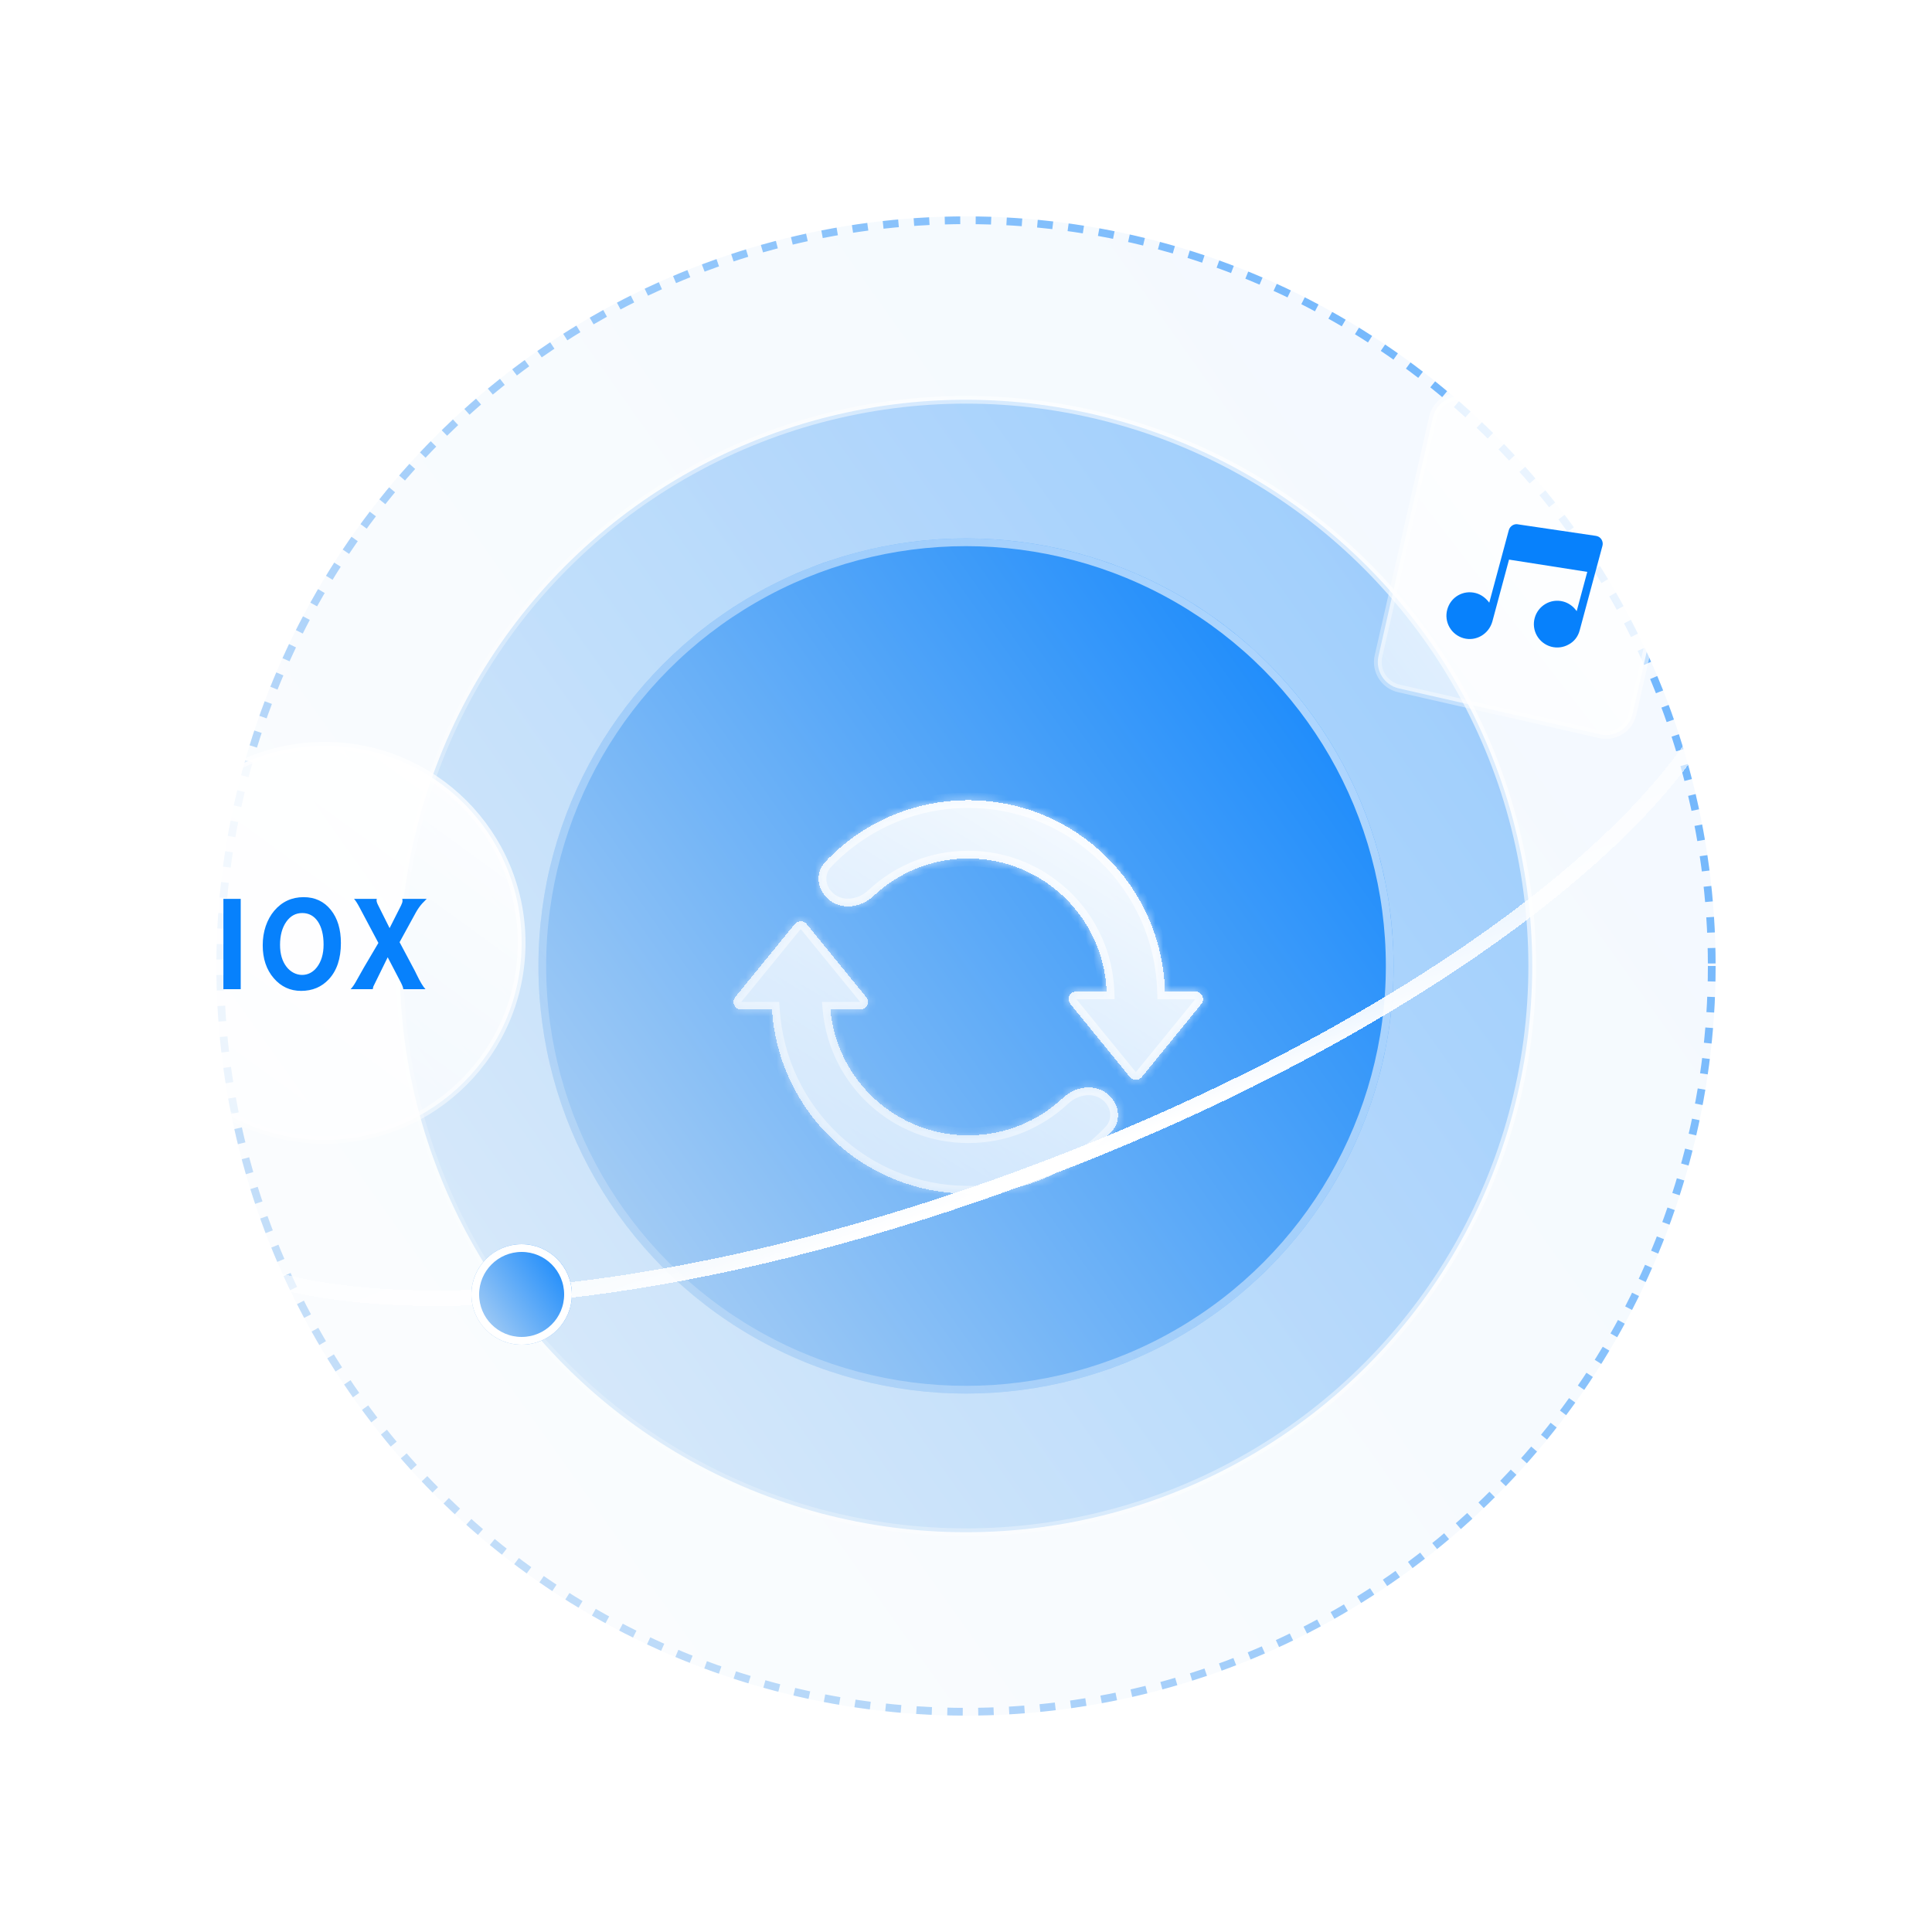 <svg width="250" height="250" viewBox="0 0 250 250" fill="none" xmlns="http://www.w3.org/2000/svg">
<circle cx="125" cy="125" r="97" fill="url(#paint0_linear_391_669)" fill-opacity="0.05"/>
<circle cx="125" cy="125" r="96.5" stroke="url(#paint1_linear_391_669)" stroke-opacity="0.6" stroke-dasharray="2 2"/>
<circle cx="125" cy="125" r="73.27" fill="url(#paint2_linear_391_669)" fill-opacity="0.4" stroke="url(#paint3_linear_391_669)"/>
<g filter="url(#filter0_d_391_669)">
<circle cx="125" cy="125" r="55.328" fill="url(#paint4_linear_391_669)"/>
<circle cx="125" cy="125" r="54.828" stroke="url(#paint5_linear_391_669)"/>
</g>
<g filter="url(#filter1_d_391_669)">
<mask id="path-6-inside-1_391_669" fill="white">
<path fill-rule="evenodd" clip-rule="evenodd" d="M125.296 107.087C120.565 107.087 116.261 108.919 113.056 111.921C111.536 113.344 109.207 113.801 107.499 112.609C105.791 111.418 105.354 109.043 106.784 107.529C111.421 102.617 118 99.545 125.296 99.545C139.118 99.545 150.367 110.561 150.742 124.293H154.673C155.516 124.293 155.98 125.272 155.448 125.925L147.755 135.362C147.355 135.853 146.605 135.853 146.205 135.362L138.513 125.925C137.98 125.272 138.445 124.293 139.288 124.293H143.195C142.824 114.728 134.952 107.087 125.296 107.087ZM95.92 126.65H99.894C100.744 139.939 111.792 150.455 125.296 150.455C132.593 150.455 139.171 147.383 143.809 142.471C145.239 140.957 144.802 138.582 143.094 137.391C141.385 136.199 139.057 136.656 137.536 138.079C134.331 141.081 130.027 142.913 125.296 142.913C115.959 142.913 108.291 135.77 107.458 126.65H111.305C112.147 126.65 112.612 125.671 112.08 125.018L104.387 115.58C103.987 115.089 103.237 115.089 102.837 115.58L95.144 125.018C94.612 125.671 95.077 126.65 95.92 126.65Z"/>
</mask>
<path fill-rule="evenodd" clip-rule="evenodd" d="M125.296 107.087C120.565 107.087 116.261 108.919 113.056 111.921C111.536 113.344 109.207 113.801 107.499 112.609C105.791 111.418 105.354 109.043 106.784 107.529C111.421 102.617 118 99.545 125.296 99.545C139.118 99.545 150.367 110.561 150.742 124.293H154.673C155.516 124.293 155.98 125.272 155.448 125.925L147.755 135.362C147.355 135.853 146.605 135.853 146.205 135.362L138.513 125.925C137.98 125.272 138.445 124.293 139.288 124.293H143.195C142.824 114.728 134.952 107.087 125.296 107.087ZM95.92 126.65H99.894C100.744 139.939 111.792 150.455 125.296 150.455C132.593 150.455 139.171 147.383 143.809 142.471C145.239 140.957 144.802 138.582 143.094 137.391C141.385 136.199 139.057 136.656 137.536 138.079C134.331 141.081 130.027 142.913 125.296 142.913C115.959 142.913 108.291 135.77 107.458 126.65H111.305C112.147 126.65 112.612 125.671 112.08 125.018L104.387 115.58C103.987 115.089 103.237 115.089 102.837 115.58L95.144 125.018C94.612 125.671 95.077 126.65 95.92 126.65Z" fill="url(#paint6_linear_391_669)" shape-rendering="crispEdges"/>
<path d="M113.056 111.921L113.74 112.651V112.651L113.056 111.921ZM107.499 112.609L108.071 111.789H108.071L107.499 112.609ZM106.784 107.529L107.511 108.215H107.511L106.784 107.529ZM150.742 124.293L149.742 124.32L149.769 125.293H150.742V124.293ZM155.448 125.925L154.673 125.293V125.293L155.448 125.925ZM147.755 135.362L148.531 135.994L147.755 135.362ZM146.205 135.362L145.43 135.994L146.205 135.362ZM138.513 125.925L137.737 126.557H137.737L138.513 125.925ZM143.195 124.293V125.293H144.235L144.195 124.254L143.195 124.293ZM99.894 126.65L100.892 126.586L100.832 125.65H99.894V126.65ZM143.809 142.471L144.536 143.158H144.536L143.809 142.471ZM143.094 137.391L142.521 138.211V138.211L143.094 137.391ZM137.536 138.079L138.22 138.809L137.536 138.079ZM107.458 126.65V125.65H106.363L106.462 126.741L107.458 126.65ZM112.08 125.018L111.305 125.65L112.08 125.018ZM104.387 115.58L103.612 116.212L103.612 116.212L104.387 115.58ZM102.837 115.58L103.612 116.212L102.837 115.58ZM95.144 125.018L95.92 125.65H95.92L95.144 125.018ZM113.74 112.651C116.767 109.816 120.828 108.087 125.296 108.087V106.087C120.302 106.087 115.756 108.022 112.372 111.191L113.74 112.651ZM106.927 113.429C109.12 114.959 111.969 114.309 113.74 112.651L112.372 111.191C111.102 112.38 109.295 112.643 108.071 111.789L106.927 113.429ZM106.056 106.842C104.138 108.875 104.804 111.949 106.927 113.429L108.071 111.789C106.777 110.886 106.57 109.212 107.511 108.215L106.056 106.842ZM125.296 98.545C117.713 98.545 110.875 101.739 106.056 106.842L107.511 108.215C111.967 103.495 118.286 100.545 125.296 100.545V98.545ZM151.741 124.266C151.352 109.994 139.661 98.545 125.296 98.545V100.545C138.575 100.545 149.382 111.129 149.742 124.32L151.741 124.266ZM150.742 125.293H154.673V123.293H150.742V125.293ZM154.673 125.293L154.673 125.293L156.223 126.557C157.288 125.25 156.358 123.293 154.673 123.293V125.293ZM154.673 125.293L146.98 134.731L148.531 135.994L156.223 126.557L154.673 125.293ZM146.98 134.731L145.43 135.994C146.23 136.976 147.73 136.976 148.531 135.994L146.98 134.731ZM146.98 134.731L139.288 125.293L137.737 126.557L145.43 135.994L146.98 134.731ZM139.288 125.293V123.293C137.602 123.293 136.673 125.25 137.737 126.557L139.288 125.293ZM139.288 125.293H143.195V123.293H139.288V125.293ZM125.296 108.087C134.413 108.087 141.846 115.301 142.196 124.332L144.195 124.254C143.803 114.154 135.492 106.087 125.296 106.087V108.087ZM99.894 125.65H95.92V127.65H99.894V125.65ZM125.296 149.455C112.323 149.455 101.708 139.353 100.892 126.586L98.896 126.714C99.779 140.526 111.261 151.455 125.296 151.455V149.455ZM143.082 141.785C138.625 146.505 132.306 149.455 125.296 149.455V151.455C132.879 151.455 139.718 148.261 144.536 143.158L143.082 141.785ZM142.521 138.211C143.816 139.114 144.023 140.788 143.082 141.785L144.536 143.158C146.455 141.125 145.788 138.051 143.666 136.571L142.521 138.211ZM138.22 138.809C139.49 137.62 141.298 137.358 142.521 138.211L143.666 136.571C141.473 135.041 138.623 135.692 136.853 137.349L138.22 138.809ZM125.296 143.913C130.291 143.913 134.836 141.978 138.22 138.809L136.853 137.349C133.826 140.184 129.764 141.913 125.296 141.913V143.913ZM106.462 126.741C107.342 136.371 115.438 143.913 125.296 143.913V141.913C116.481 141.913 109.24 135.168 108.454 126.559L106.462 126.741ZM111.305 125.65H107.458V127.65H111.305V125.65ZM111.305 125.65V127.65C112.99 127.65 113.92 125.693 112.855 124.386L111.305 125.65ZM103.612 116.212L111.305 125.65L112.855 124.386L105.162 114.949L103.612 116.212ZM103.612 116.212L103.612 116.212L105.162 114.949C104.362 113.967 102.862 113.967 102.062 114.949L103.612 116.212ZM95.92 125.65L103.612 116.212L102.062 114.949L94.369 124.386L95.92 125.65ZM95.92 125.65H95.92L94.369 124.386C93.304 125.693 94.234 127.65 95.92 127.65V125.65Z" fill="url(#paint7_linear_391_669)" mask="url(#path-6-inside-1_391_669)"/>
</g>
<g filter="url(#filter2_d_391_669)">
<ellipse cx="121.29" cy="113.724" rx="110.259" ry="40.044" transform="rotate(-20.888 121.29 113.724)" stroke="url(#paint8_linear_391_669)" stroke-width="2" shape-rendering="crispEdges"/>
</g>
<g filter="url(#filter3_d_391_669)">
<circle cx="67.5" cy="167.5" r="6.5" fill="url(#paint9_linear_391_669)"/>
<circle cx="67.5" cy="167.5" r="6" stroke="white"/>
</g>
<path d="M185.423 54.011C185.853 52.126 187.729 50.947 189.614 51.377L211.035 56.265C211.947 56.473 212.737 57.037 213.23 57.832L216.786 63.564C217.272 64.347 217.429 65.29 217.224 66.188L211.246 92.389C210.816 94.274 208.94 95.453 207.055 95.023L181.011 89.081C179.126 88.651 177.947 86.774 178.377 84.89L185.423 54.011Z" fill="url(#paint10_linear_391_669)" stroke="url(#paint11_linear_391_669)"/>
<path d="M189.4 82.588C188.624 82.374 187.965 81.864 187.566 81.169C187.167 80.474 187.062 79.652 187.273 78.882C187.712 77.252 189.346 76.309 190.973 76.747C191.616 76.921 192.162 77.311 192.589 77.832L192.71 77.988L195.233 68.62C195.386 68.052 195.961 67.718 196.492 67.861L206.528 69.343L206.603 69.363C207.143 69.468 207.511 70.055 207.358 70.624L204.406 81.584C204.191 82.381 203.695 83.02 202.984 83.397C202.296 83.785 201.481 83.887 200.715 83.681C199.94 83.467 199.28 82.957 198.881 82.263C198.482 81.568 198.377 80.745 198.588 79.975C199.016 78.383 200.661 77.401 202.289 77.84C202.931 78.013 203.514 78.414 203.904 78.926L204.024 79.082L205.393 74.001L195.267 72.413L193.102 80.452C192.624 82.073 190.99 83.016 189.4 82.588Z" fill="#0781FC"/>
<circle cx="42" cy="122" r="25.5" fill="url(#paint12_linear_391_669)" stroke="url(#paint13_linear_391_669)"/>
<path d="M28.907 116.311H31.148V128H28.907V116.311ZM33.996 122.322C33.996 121.438 34.125 120.611 34.383 119.844C34.647 119.076 35.013 118.414 35.481 117.857C36.483 116.68 37.752 116.091 39.287 116.091C40.758 116.091 41.935 116.645 42.82 117.752C43.682 118.83 44.112 120.257 44.112 122.032C44.112 124.036 43.591 125.598 42.548 126.717C41.616 127.719 40.421 128.22 38.962 128.22C37.55 128.22 36.372 127.675 35.429 126.585C34.474 125.478 33.996 124.057 33.996 122.322ZM37.072 125.1C37.33 125.434 37.638 125.694 37.995 125.882C38.352 126.063 38.716 126.154 39.085 126.154C39.46 126.154 39.809 126.072 40.131 125.908C40.453 125.744 40.743 125.498 41.001 125.17C41.581 124.42 41.871 123.438 41.871 122.226C41.871 120.983 41.625 119.99 41.133 119.246C40.635 118.514 39.961 118.147 39.111 118.147C38.256 118.147 37.565 118.528 37.037 119.29C36.504 120.058 36.237 121.051 36.237 122.27C36.237 123.436 36.516 124.379 37.072 125.1ZM51.899 117.163C52.023 116.905 52.084 116.715 52.084 116.592C52.084 116.463 52.072 116.369 52.049 116.311H55.213C55.148 116.381 55.066 116.466 54.967 116.565C54.867 116.659 54.756 116.773 54.633 116.908C54.34 117.236 54.07 117.617 53.824 118.051L51.706 121.918L53.684 125.636L53.921 126.119C54.366 127.045 54.744 127.672 55.055 128H52.19C52.166 127.795 52.066 127.52 51.891 127.174L50.168 123.869C48.955 126.324 48.334 127.59 48.305 127.666C48.275 127.766 48.252 127.877 48.234 128H45.369C45.586 127.777 45.809 127.464 46.037 127.06L47.092 125.188L48.964 122.015L46.503 117.383C46.239 116.885 46.008 116.527 45.809 116.311H48.762C48.738 116.369 48.727 116.434 48.727 116.504C48.727 116.662 48.8 116.882 48.946 117.163L50.414 120.099L51.899 117.163Z" fill="#0781FC"/>
<defs>
<filter id="filter0_d_391_669" x="53.672" y="53.672" width="142.656" height="142.656" filterUnits="userSpaceOnUse" color-interpolation-filters="sRGB">
<feFlood flood-opacity="0" result="BackgroundImageFix"/>
<feColorMatrix in="SourceAlpha" type="matrix" values="0 0 0 0 0 0 0 0 0 0 0 0 0 0 0 0 0 0 127 0" result="hardAlpha"/>
<feOffset/>
<feGaussianBlur stdDeviation="8"/>
<feComposite in2="hardAlpha" operator="out"/>
<feColorMatrix type="matrix" values="0 0 0 0 0.131 0 0 0 0 0.489 0 0 0 0 0.85 0 0 0 0.3 0"/>
<feBlend mode="normal" in2="BackgroundImageFix" result="effect1_dropShadow_391_669"/>
<feBlend mode="normal" in="SourceGraphic" in2="effect1_dropShadow_391_669" result="shape"/>
</filter>
<filter id="filter1_d_391_669" x="86.918" y="95.545" width="76.757" height="66.91" filterUnits="userSpaceOnUse" color-interpolation-filters="sRGB">
<feFlood flood-opacity="0" result="BackgroundImageFix"/>
<feColorMatrix in="SourceAlpha" type="matrix" values="0 0 0 0 0 0 0 0 0 0 0 0 0 0 0 0 0 0 127 0" result="hardAlpha"/>
<feOffset dy="4"/>
<feGaussianBlur stdDeviation="4"/>
<feComposite in2="hardAlpha" operator="out"/>
<feColorMatrix type="matrix" values="0 0 0 0 0.302 0 0 0 0 0.359 0 0 0 0 0.717 0 0 0 0.2 0"/>
<feBlend mode="normal" in2="BackgroundImageFix" result="effect1_dropShadow_391_669"/>
<feBlend mode="normal" in="SourceGraphic" in2="effect1_dropShadow_391_669" result="shape"/>
</filter>
<filter id="filter2_d_391_669" x="12.279" y="54.455" width="218.022" height="118.537" filterUnits="userSpaceOnUse" color-interpolation-filters="sRGB">
<feFlood flood-opacity="0" result="BackgroundImageFix"/>
<feColorMatrix in="SourceAlpha" type="matrix" values="0 0 0 0 0 0 0 0 0 0 0 0 0 0 0 0 0 0 127 0" result="hardAlpha"/>
<feOffset/>
<feGaussianBlur stdDeviation="2"/>
<feComposite in2="hardAlpha" operator="out"/>
<feColorMatrix type="matrix" values="0 0 0 0 1 0 0 0 0 1 0 0 0 0 1 0 0 0 1 0"/>
<feBlend mode="normal" in2="BackgroundImageFix" result="effect1_dropShadow_391_669"/>
<feBlend mode="normal" in="SourceGraphic" in2="effect1_dropShadow_391_669" result="shape"/>
</filter>
<filter id="filter3_d_391_669" x="57" y="157" width="21" height="21" filterUnits="userSpaceOnUse" color-interpolation-filters="sRGB">
<feFlood flood-opacity="0" result="BackgroundImageFix"/>
<feColorMatrix in="SourceAlpha" type="matrix" values="0 0 0 0 0 0 0 0 0 0 0 0 0 0 0 0 0 0 127 0" result="hardAlpha"/>
<feOffset/>
<feGaussianBlur stdDeviation="2"/>
<feComposite in2="hardAlpha" operator="out"/>
<feColorMatrix type="matrix" values="0 0 0 0 1 0 0 0 0 1 0 0 0 0 1 0 0 0 1 0"/>
<feBlend mode="normal" in2="BackgroundImageFix" result="effect1_dropShadow_391_669"/>
<feBlend mode="normal" in="SourceGraphic" in2="effect1_dropShadow_391_669" result="shape"/>
</filter>
<linearGradient id="paint0_linear_391_669" x1="222" y1="28" x2="1.377" y2="184.459" gradientUnits="userSpaceOnUse">
<stop stop-color="#0781FC"/>
<stop offset="1" stop-color="#BBD7F3"/>
</linearGradient>
<linearGradient id="paint1_linear_391_669" x1="222" y1="39.878" x2="-3.76" y2="178.012" gradientUnits="userSpaceOnUse">
<stop stop-color="#0781FC"/>
<stop offset="1" stop-color="#BBD7F3"/>
</linearGradient>
<linearGradient id="paint2_linear_391_669" x1="198.77" y1="51.23" x2="30.982" y2="170.22" gradientUnits="userSpaceOnUse">
<stop stop-color="#0781FC"/>
<stop offset="1" stop-color="#BBD7F3"/>
</linearGradient>
<linearGradient id="paint3_linear_391_669" x1="198.77" y1="60.263" x2="27.076" y2="165.316" gradientUnits="userSpaceOnUse">
<stop stop-color="white" stop-opacity="0.7"/>
<stop offset="1" stop-color="white" stop-opacity="0.1"/>
</linearGradient>
<linearGradient id="paint4_linear_391_669" x1="180.328" y1="69.672" x2="54.487" y2="158.915" gradientUnits="userSpaceOnUse">
<stop stop-color="#0781FC"/>
<stop offset="1" stop-color="#BBD7F3"/>
</linearGradient>
<linearGradient id="paint5_linear_391_669" x1="180.328" y1="76.447" x2="51.557" y2="155.237" gradientUnits="userSpaceOnUse">
<stop stop-color="white" stop-opacity="0.7"/>
<stop offset="1" stop-color="white" stop-opacity="0.1"/>
</linearGradient>
<linearGradient id="paint6_linear_391_669" x1="155.997" y1="99.545" x2="116.975" y2="163.751" gradientUnits="userSpaceOnUse">
<stop stop-color="white"/>
<stop offset="1" stop-color="white" stop-opacity="0.6"/>
</linearGradient>
<linearGradient id="paint7_linear_391_669" x1="155.542" y1="99.545" x2="116.708" y2="163.241" gradientUnits="userSpaceOnUse">
<stop stop-color="white" stop-opacity="0.8"/>
<stop offset="1" stop-color="white" stop-opacity="0.3"/>
</linearGradient>
<linearGradient id="paint8_linear_391_669" x1="121.29" y1="73.68" x2="121.29" y2="153.768" gradientUnits="userSpaceOnUse">
<stop offset="0.34" stop-color="white" stop-opacity="0"/>
<stop offset="1" stop-color="white"/>
</linearGradient>
<linearGradient id="paint9_linear_391_669" x1="74" y1="161" x2="59.216" y2="171.484" gradientUnits="userSpaceOnUse">
<stop stop-color="#0781FC"/>
<stop offset="1" stop-color="#BBD7F3"/>
</linearGradient>
<linearGradient id="paint10_linear_391_669" x1="219.849" y1="57.763" x2="177.995" y2="89.867" gradientUnits="userSpaceOnUse">
<stop stop-color="white"/>
<stop offset="1" stop-color="white" stop-opacity="0.6"/>
</linearGradient>
<linearGradient id="paint11_linear_391_669" x1="219.595" y1="57.705" x2="178.007" y2="89.503" gradientUnits="userSpaceOnUse">
<stop stop-color="white" stop-opacity="0.8"/>
<stop offset="1" stop-color="white" stop-opacity="0.3"/>
</linearGradient>
<linearGradient id="paint12_linear_391_669" x1="68.276" y1="96" x2="25.594" y2="154.846" gradientUnits="userSpaceOnUse">
<stop stop-color="white"/>
<stop offset="1" stop-color="white" stop-opacity="0.6"/>
</linearGradient>
<linearGradient id="paint13_linear_391_669" x1="67.886" y1="96" x2="25.43" y2="154.351" gradientUnits="userSpaceOnUse">
<stop stop-color="white" stop-opacity="0.8"/>
<stop offset="1" stop-color="white" stop-opacity="0.3"/>
</linearGradient>
</defs>
</svg>
